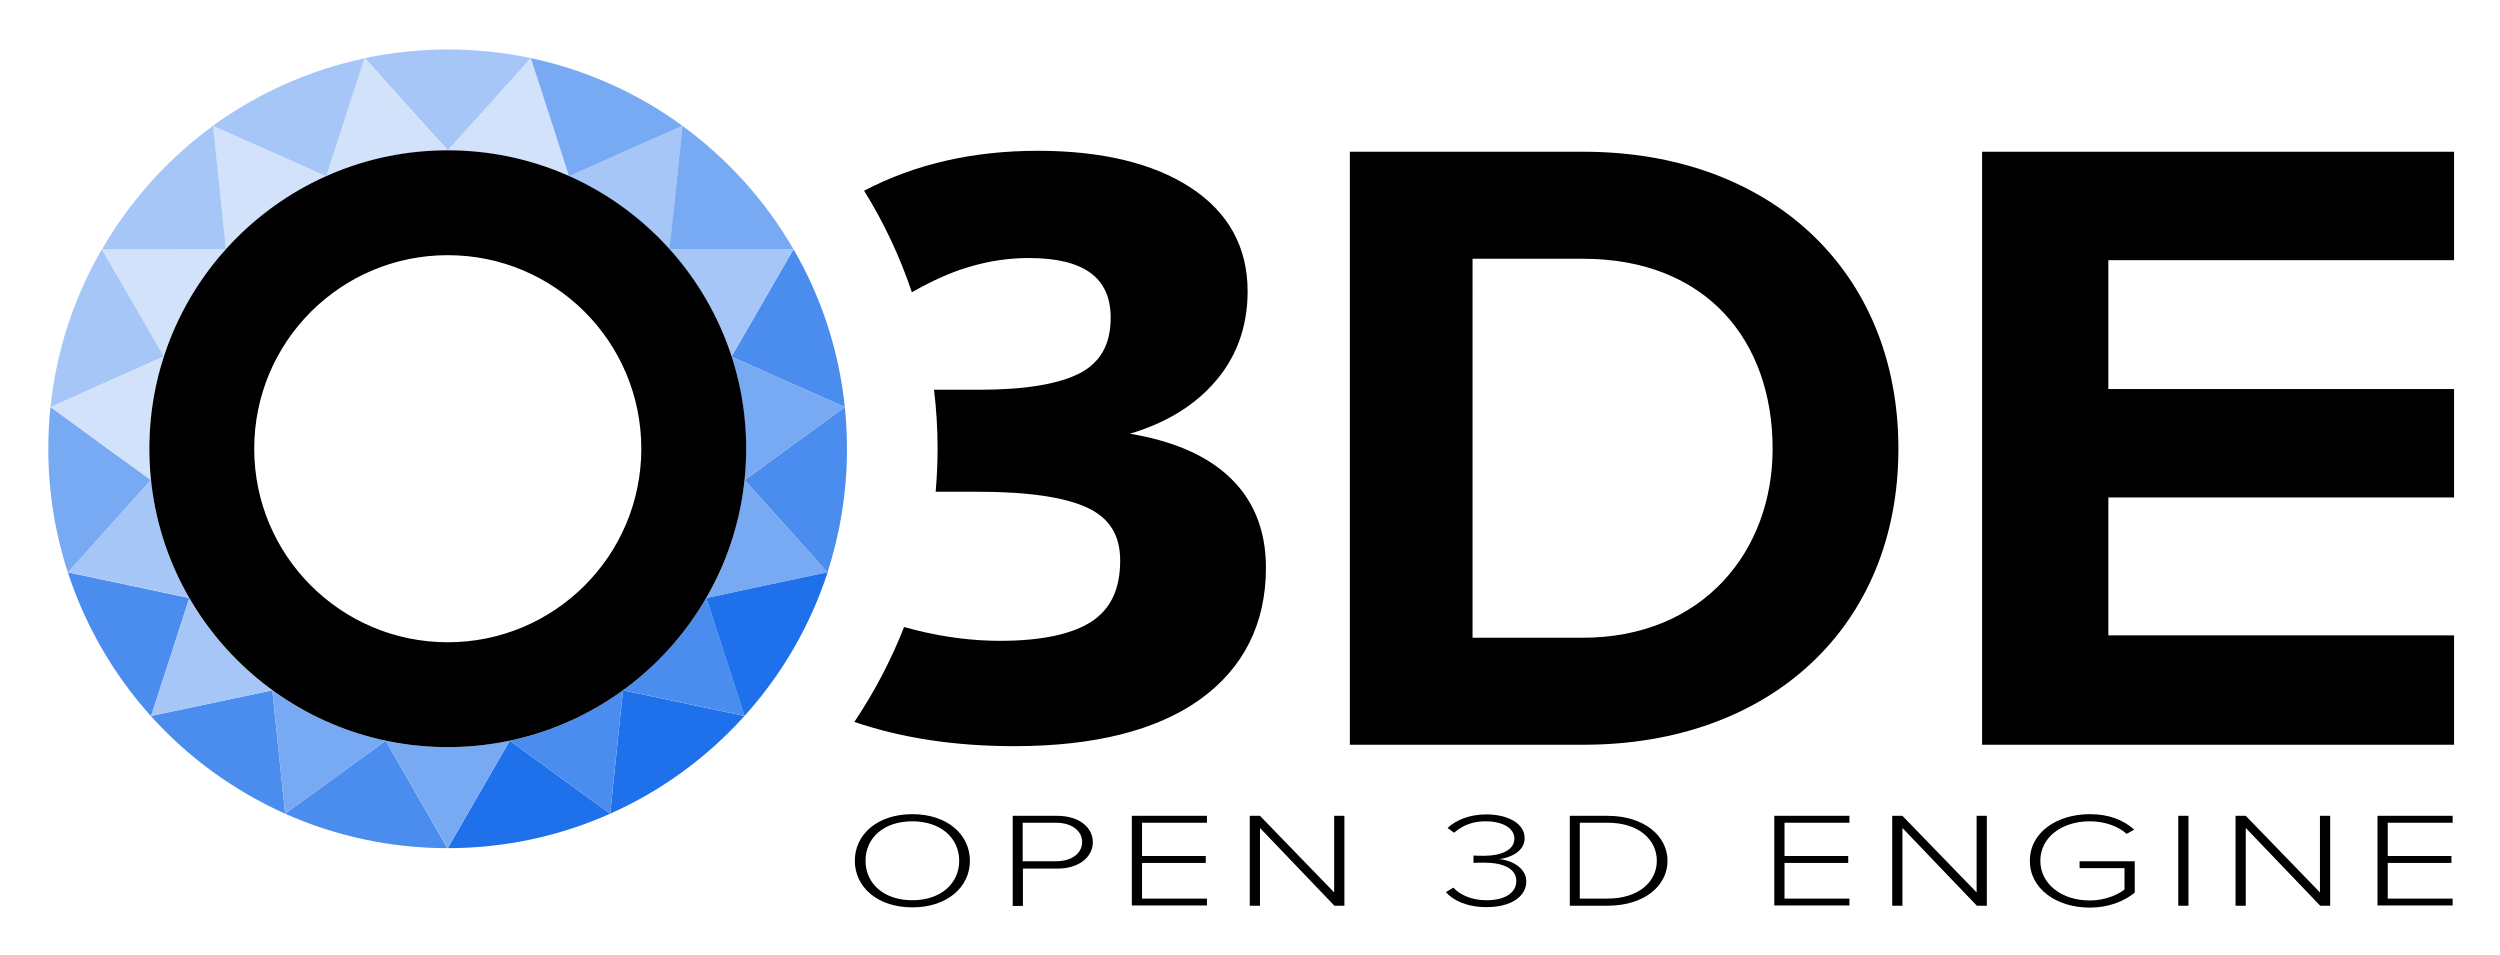 <svg xmlns="http://www.w3.org/2000/svg" role="img" viewBox="73.78 48.78 1051.44 401.44"><title>Open 3D Engine Project (O3DE) logo</title><style>svg {enable-background:new 0 0 1200 500}</style><style>.st1{fill:#4b8def}.st3{fill:#a5c6f7}.st4{fill:#78a9f3}</style><path d="M457.5 391.2c14.6 0 24.2 8.5 24.2 19.6s-9.6 19.6-24.2 19.6-24.2-8.5-24.2-19.6 9.5-19.6 24.2-19.6zm0 3c-12.1 0-19.7 7-19.7 16.6 0 9.5 7.6 16.6 19.7 16.6 12 0 19.7-7.1 19.7-16.6 0-9.6-7.8-16.6-19.7-16.6zm42.2-2.3h18.7c9.6 0 15 5.1 15 11.1s-5.5 11.1-15 11.1H504v15.7h-4.3v-37.9zm18.2 2.9h-14V411h14c6.6 0 11-3.3 11-8.1 0-4.7-4.4-8.1-11-8.1zm31.9-2.9h31.6v2.9h-27.3v14h26.8v2.9h-26.8v15h27.3v2.9h-31.6v-37.7zm53.9 5.1v32.7h-4.3v-37.8h4.3l31.2 32.2v-32.2h4.3v37.8H635L603.7 397zm81.3 25.1c2.8 3 7.6 5.3 14 5.3 7.7 0 12.5-3.1 12.5-8.1 0-5.4-5.9-7.7-13.4-7.7-2 0-3.9 0-4.6.1v-3.1c.7.1 2.6.1 4.6.1 6.6 0 12.6-2.2 12.6-7.2 0-4.7-5.5-7.3-12-7.3-5.7 0-9.7 1.7-13.4 4.8l-2.7-2c3.4-3.2 9-5.7 16.3-5.7 8.7 0 16.1 3.6 16.1 10 0 5.8-6.4 8.3-10.7 8.8 4.3.3 11.4 3.2 11.4 9.4s-6.2 10.8-16.8 10.8c-8.1 0-14.1-2.9-17-6.3l3.1-1.9zm49-30.2h15.9c15.5 0 25.2 8.6 25.2 18.9 0 10.5-9.7 18.9-25.2 18.9H734v-37.8zm15.9 34.8c13.1 0 20.7-7.1 20.7-15.9s-7.5-16-20.7-16h-11.7v31.9h11.7zm70.1-34.8h31.6v2.9h-27.3v14h26.8v2.9h-26.8v15h27.3v2.9H820v-37.7zm53.9 5.1v32.7h-4.3v-37.8h4.3l31.2 32.2v-32.2h4.3v37.8h-4.2L873.9 397zm78.8-5.8c8.2 0 14.2 2.5 18.7 6.5l-3.2 1.8c-3.5-3.2-9.2-5.3-15.5-5.3-11.7 0-20.8 6.7-20.8 16.6 0 9.8 9 16.7 20.8 16.7 6.6 0 11.9-2.5 14.6-4.6v-9h-18.9V411h23.2v13.2c-4.5 3.7-11.1 6.3-18.9 6.3-14 0-25.2-7.9-25.2-19.6-.1-11.8 11.1-19.7 25.2-19.7zm37.2.7h4.3v37.8h-4.3v-37.8zm28.4 5.1v32.7h-4.3v-37.8h4.3l31.2 32.2v-32.2h4.3v37.8h-4.2l-31.3-32.7zm55.4-5.1h31.6v2.9H1078v14h26.8v2.9H1078v15h27.3v2.9h-31.6v-37.7z" id="Subtitle"/><g id="Gem"><path fill="#1e70eb" d="M370.8 300.3l8 24.7 8.1 24.9c15.6-17.3 27.6-37.8 35-60.5l-25.6 5.4-25.5 5.5zm-82.6 60l-13 22.5-13.1 22.7c24.3 0 47.5-5.2 68.3-14.5l-21.2-15.4-21-15.3zm47.6-21.2l-2.7 25.9-2.7 26c21.6-9.6 40.8-23.7 56.5-41.1l-25.6-5.4-25.5-5.4z"/><path d="M153.4 300.3l-25.5-5.4-25.6-5.4c7.4 22.6 19.4 43.2 35 60.5l8.1-24.9 8-24.8zm233.5-49.6l17.4 19.3 17.5 19.5c5.3-16.3 8.2-33.8 8.2-51.9 0-5.9-.3-11.8-.9-17.6l-21.2 15.4-21 15.3zm-5.5-51.9l23.8 10.6 23.9 10.6c-2.5-24-10-46.5-21.6-66.4l-13.1 22.7-13 22.5z" class="st1"/><path d="M188.3 339.1l-25.5 5.4-25.6 5.4c15.6 17.4 34.9 31.4 56.5 41.1l-2.7-26-2.7-25.9z" class="st1"/><path d="M236 360.3l-21.1 15.3-21.2 15.4c20.9 9.3 44 14.5 68.3 14.5l-13-22.6-13-22.6zm52.2 0l21 15.3 21.2 15.4 2.7-26 2.7-25.9c-14 10.1-30.1 17.5-47.6 21.2zm82.6-60c-8.8 15.2-20.8 28.4-34.9 38.7v.1l25.5 5.4 25.6 5.4-8.1-24.9-8.1-24.7z" class="st1"/><path fill="#d2e2fb" d="M313.1 122.9l-8-24.8-8.1-24.9-17.5 19.4-17.4 19.4c18.2.1 35.4 3.9 51 10.9zM262 112.1l-17.4-19.4-17.5-19.4-8.1 24.9-8 24.7c15.6-6.9 32.9-10.8 51-10.8zm-93.2 41.5c11.7-13 26.1-23.5 42.2-30.7l-23.8-10.6-23.9-10.6 2.7 26 2.8 25.9zm0 0l-26-.1h-26.2l13.1 22.7 13 22.5c5.5-16.9 14.5-32.2 26.1-45.1zM95 220l21.2 15.4 21.1 15.3c-.4-4.3-.7-8.7-.7-13.1 0-13.5 2.2-26.6 6.1-38.8l-23.8 10.6L95 220z"/><g><path d="M168.8 153.6l-2.7-25.9-2.7-26c-19 13.8-34.9 31.5-46.7 51.9H168.8zm-49.9 55.7l23.8-10.6-13-22.5-13.1-22.6C105.1 173.5 97.5 196 95 220l23.9-10.7z" class="st3"/><path d="M211 122.9l8-24.7 8.1-24.9c-23.4 5-45.1 14.8-63.8 28.4l23.9 10.6 23.8 10.6zm51.1-10.9l17.4-19.3L297 73.2c-11.3-2.4-22.9-3.6-34.9-3.6s-23.7 1.3-34.9 3.6l17.5 19.5 17.4 19.3zm119.3 86.8l13-22.5 13.1-22.7h-52.2v.1c11.7 12.8 20.6 28.2 26.1 45.1zm-68.3-75.9c16.1 7.2 30.5 17.7 42.2 30.7h.1l2.7-25.9 2.7-26-23.9 10.6-23.8 10.6zM137.3 250.7L119.8 270l-17.5 19.4 25.6 5.4 25.5 5.4c-8.6-14.8-14.3-31.6-16.1-49.5zm51 88.4c-14.2-10.4-26.1-23.6-34.9-38.8l-8 24.7-8.1 24.9 25.6-5.4 25.4-5.4z" class="st3"/></g><g><path d="M137.2 250.7l-21.1-15.3L95 220c-.6 5.8-.9 11.6-.9 17.6 0 18.1 2.9 35.6 8.2 51.9l17.5-19.5 17.4-19.3zm218.1-97.1h52.2c-11.8-20.4-27.8-38.1-46.7-51.9l-2.7 26-2.8 25.9z" class="st4"/><path d="M313.1 122.9l23.8-10.6 23.9-10.6C342.1 88 320.4 78.2 297 73.2l8.1 24.9 8 24.8zm-24.9 237.4c-8.4 1.8-17.2 2.7-26.1 2.7s-17.7-.9-26.1-2.7l13 22.5 13.1 22.7 13.1-22.7 13-22.5zm82.6-60l25.5-5.4 25.6-5.4-17.6-19.5-17.4-19.3c-1.9 17.9-7.5 34.7-16.1 49.6zm16.7-62.7c0 4.4-.2 8.8-.7 13.1l21.1-15.3 21.2-15.4-23.9-10.6-23.8-10.6c4 12.2 6.1 25.2 6.1 38.8zM188.3 339.1L191 365l2.7 26 21.2-15.4 21.1-15.3c-17.5-3.7-33.7-11.1-47.7-21.2z" class="st4"/></g></g><g id="Letters"><path d="M641.5 112.6h98.3c78.1 0 132.4 49.7 132.4 124.9S817.9 362 739.8 362h-98.3V112.6zM739.4 317c50.5 0 79.9-36.3 79.9-79.5 0-45.1-27.5-79.9-79.9-79.9h-46.3V317h46.3z"/><path d="M907.4 112.6h198.5v45.6H960.5v54.2h145.4V258H960.5v58h145.4v46H907.4V112.6z"/><path d="M589.5 248.2c-9.5-8.4-23.1-14.1-40.5-17 14.4-4.3 25.9-11.1 34.4-20.3 10.1-10.8 15.1-24.2 15.1-39.6 0-18.6-8.1-33.3-24.1-43.7-15.7-10.2-37.3-15.4-64.2-15.4-27.4 0-51.9 5.7-73 16.8 8.3 13.3 15 27.6 20.1 42.7 8.6-4.9 16.6-8.5 23.9-10.6 8.5-2.6 17-3.8 25.2-3.8 23.2 0 34.5 8.2 34.5 25.1 0 11.1-4.2 18.6-12.7 23.2-8.9 4.7-23.2 7.1-42.7 7.1h-18.9c1 8.1 1.5 16.4 1.5 24.8 0 6.1-.3 12.2-.8 18.1h17.8c21.2 0 36.7 2.3 46.2 6.8 9.2 4.4 13.6 11.6 13.6 22.1 0 11.9-3.9 20.3-11.9 25.6-8.2 5.4-21.2 8.2-38.6 8.2-11.5 0-23.3-1.5-35-4.4-1.8-.5-3.6-.9-5.4-1.4-5.5 14.1-12.6 27.5-20.9 39.9 19.9 6.8 42.4 10.2 67.2 10.2 33.6 0 59.9-6.6 78.1-19.6 18.4-13.2 27.8-31.9 27.8-55.5 0-16.3-5.6-29.6-16.7-39.3zM262.1 112c-69.3 0-125.5 56.2-125.5 125.5S192.8 363 262.1 363s125.5-56.2 125.5-125.5S331.4 112 262.1 112zm0 206.9c-44.9 0-81.4-36.4-81.4-81.4s36.4-81.4 81.4-81.4 81.4 36.4 81.4 81.4-36.5 81.4-81.4 81.4z"/></g></svg>